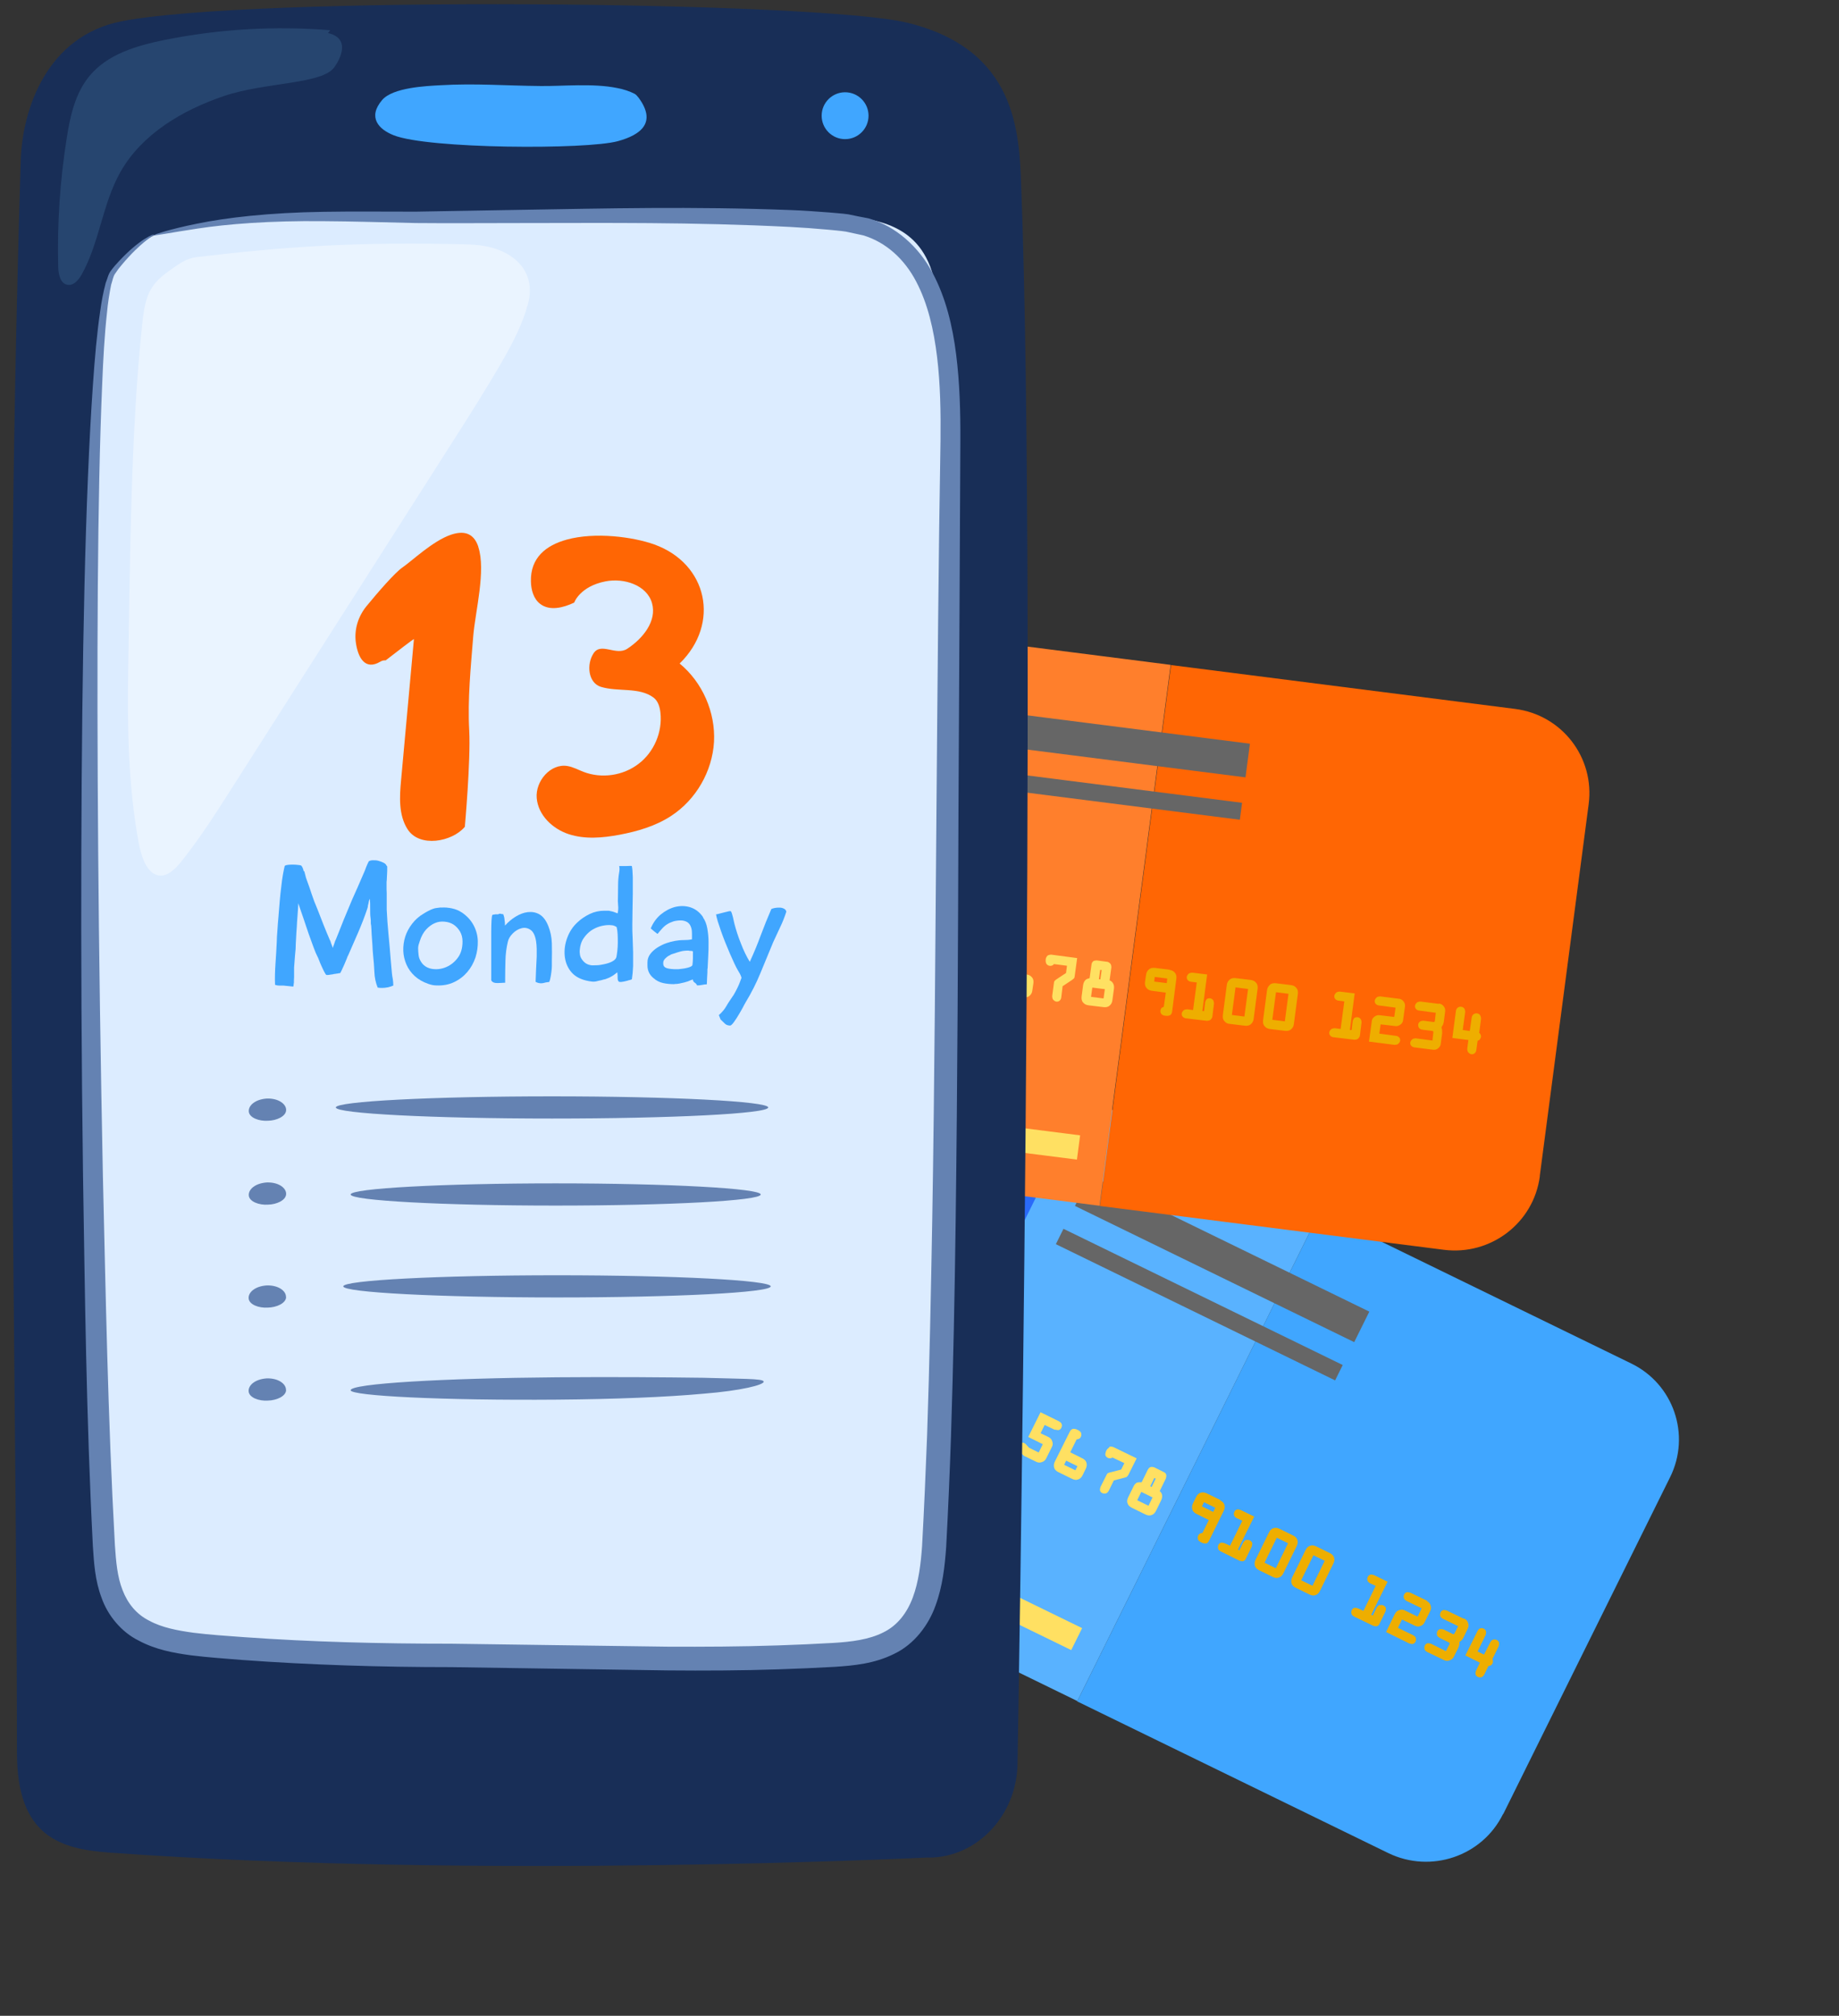 <svg width="73" height="80" viewBox="0 0 73 80" fill="none" xmlns="http://www.w3.org/2000/svg">
<rect x="0" y="0" width="73" height="80" fill="#333333" stroke="none"/>
<g clip-path="url(#clip0_213_981)">
<path d="M40.97 42.507C39.282 41.681 37.243 42.38 36.418 44.059L29.786 57.41C28.961 59.089 29.647 61.116 31.333 61.931L42.766 67.509L52.401 48.074L40.968 42.496L40.97 42.507Z" fill="#59B2FF"/>
<path d="M59.674 71.989L66.293 58.63C67.129 56.948 66.432 54.924 64.746 54.109L52.393 48.087L42.759 67.522L55.112 73.544C56.798 74.359 58.839 73.671 59.664 71.992L59.674 71.989Z" fill="#40A6FF"/>
<path d="M41.89 45.971L39.07 44.597L37.679 47.405L40.499 48.78L41.89 45.971Z" fill="#2A6AF9"/>
<path d="M43.271 46.649L42.671 47.859L53.756 53.265L54.356 52.054L43.271 46.649Z" fill="#666666"/>
<path d="M42.215 48.767L41.913 49.377L52.998 54.783L53.3 54.173L42.215 48.767Z" fill="#666666"/>
<path d="M32.013 57.762L31.581 58.633L38.824 62.166L39.256 61.294L32.013 57.762Z" fill="#FFE062"/>
<path d="M31.413 58.986L30.981 59.858L42.523 65.486L42.955 64.615L31.413 58.986Z" fill="#FFE062"/>
<path d="M34.997 54.055C34.997 54.055 34.921 54.107 34.889 54.16L34.736 54.477L34.672 54.449L35.322 53.137L34.785 52.874C34.785 52.874 34.688 52.843 34.645 52.854C34.593 52.867 34.556 52.899 34.535 52.949C34.514 52.999 34.504 53.046 34.528 53.095C34.539 53.137 34.581 53.171 34.634 53.202L34.85 53.303L34.364 54.294L34.148 54.194C34.148 54.194 34.051 54.163 34.008 54.174C33.956 54.187 33.919 54.219 33.898 54.268C33.878 54.318 33.878 54.363 33.891 54.415C33.902 54.457 33.944 54.49 33.997 54.521L34.75 54.885C34.75 54.885 34.847 54.916 34.889 54.905C34.942 54.892 34.979 54.86 35 54.81L35.235 54.328C35.235 54.328 35.266 54.231 35.255 54.189C35.231 54.095 35.115 54.035 35.023 54.07L34.997 54.055Z" fill="#FFE062"/>
<path d="M36.906 53.901L36.242 53.581C36.242 53.581 36.144 53.55 36.102 53.561C36.05 53.574 36.013 53.606 35.992 53.656C35.971 53.706 35.961 53.753 35.985 53.802C35.996 53.844 36.038 53.878 36.09 53.909L36.691 54.2L36.529 54.531L36.018 54.283C35.942 54.247 35.873 54.242 35.792 54.274C35.718 54.293 35.666 54.351 35.627 54.416L35.274 55.141L36.196 55.595C36.196 55.595 36.294 55.625 36.336 55.615C36.388 55.601 36.425 55.57 36.446 55.52C36.467 55.47 36.477 55.423 36.453 55.373C36.443 55.332 36.401 55.298 36.348 55.267L35.747 54.975L35.909 54.645L36.42 54.892C36.496 54.928 36.565 54.933 36.636 54.904C36.709 54.885 36.772 54.825 36.801 54.762L37.031 54.303C37.067 54.227 37.072 54.158 37.041 54.078C37.022 54.005 36.964 53.953 36.898 53.914L36.906 53.901Z" fill="#FFE062"/>
<path d="M38.349 54.6L37.686 54.28C37.686 54.28 37.588 54.249 37.546 54.26C37.494 54.273 37.457 54.305 37.436 54.355C37.415 54.405 37.405 54.452 37.429 54.501C37.439 54.543 37.481 54.577 37.534 54.608L38.135 54.899L37.986 55.193C37.986 55.193 37.978 55.206 37.968 55.209C37.957 55.212 37.947 55.214 37.936 55.217L37.565 55.034C37.565 55.034 37.467 55.003 37.415 55.017C37.362 55.03 37.325 55.062 37.305 55.111C37.276 55.174 37.279 55.229 37.297 55.258C37.308 55.3 37.35 55.333 37.403 55.364L37.774 55.548C37.774 55.548 37.777 55.558 37.79 55.566C37.793 55.576 37.795 55.587 37.798 55.597L37.649 55.891L37.059 55.597C37.059 55.597 36.962 55.566 36.92 55.577C36.867 55.59 36.83 55.622 36.81 55.672C36.789 55.721 36.789 55.766 36.802 55.818C36.813 55.86 36.855 55.894 36.908 55.925L37.572 56.245C37.648 56.281 37.716 56.285 37.798 56.254C37.871 56.235 37.934 56.174 37.963 56.111L38.141 55.754C38.141 55.754 38.174 55.668 38.174 55.623C38.166 55.592 38.179 55.555 38.171 55.524C38.203 55.516 38.218 55.49 38.247 55.471C38.284 55.44 38.308 55.4 38.331 55.361L38.509 55.004C38.545 54.928 38.55 54.86 38.518 54.779C38.5 54.706 38.439 54.644 38.376 54.615L38.349 54.6Z" fill="#FFE062"/>
<path d="M39.496 56.198L39.739 55.702C39.739 55.702 39.77 55.605 39.757 55.553C39.73 55.448 39.607 55.402 39.515 55.437C39.473 55.447 39.439 55.489 39.407 55.542L39.162 56.027L38.906 55.904L39.222 55.256C39.222 55.256 39.253 55.159 39.24 55.106C39.213 55.002 39.09 54.956 39.008 54.988C38.966 54.998 38.932 55.041 38.901 55.093L38.42 56.061L38.997 56.347L38.843 56.665C38.843 56.665 38.812 56.762 38.823 56.804C38.836 56.856 38.868 56.892 38.918 56.913C38.968 56.934 39.015 56.944 39.065 56.92C39.107 56.909 39.141 56.867 39.173 56.814L39.334 56.484C39.334 56.484 39.377 56.473 39.398 56.468C39.44 56.457 39.476 56.425 39.497 56.376C39.521 56.336 39.518 56.281 39.507 56.24C39.502 56.219 39.496 56.198 39.47 56.182L39.496 56.198Z" fill="#FFE062"/>
<path d="M41.884 56.734C41.884 56.734 41.981 56.764 42.023 56.754C42.076 56.74 42.112 56.709 42.133 56.659C42.154 56.609 42.164 56.562 42.141 56.512C42.13 56.471 42.088 56.437 42.035 56.406L41.305 56.047L40.817 57.028L41.394 57.315L41.232 57.645L40.847 57.454L40.723 57.319C40.723 57.319 40.708 57.301 40.694 57.293C40.639 57.252 40.581 57.244 40.518 57.261C40.476 57.271 40.439 57.303 40.418 57.353C40.405 57.389 40.392 57.426 40.403 57.468C40.411 57.499 40.422 57.541 40.451 57.567L40.578 57.712C40.578 57.712 40.609 57.749 40.636 57.764C40.651 57.783 40.678 57.798 40.701 57.803L41.136 58.015C41.212 58.051 41.281 58.056 41.362 58.024C41.436 58.005 41.499 57.944 41.528 57.881L41.757 57.422C41.794 57.346 41.799 57.278 41.767 57.197C41.748 57.124 41.688 57.062 41.624 57.033L41.306 56.881L41.468 56.551L41.876 56.747L41.884 56.734Z" fill="#FFE062"/>
<path d="M42.971 57.88L42.484 57.637L42.735 57.128C42.735 57.128 42.777 57.117 42.808 57.109C42.85 57.099 42.887 57.067 42.908 57.017C42.929 56.967 42.929 56.923 42.915 56.871C42.905 56.829 42.862 56.795 42.81 56.764L42.72 56.72C42.72 56.72 42.623 56.69 42.573 56.714C42.531 56.724 42.497 56.766 42.465 56.819L41.873 58.005C41.828 58.094 41.826 58.172 41.845 58.245C41.863 58.319 41.924 58.381 42.014 58.425L42.551 58.688C42.641 58.732 42.722 58.744 42.793 58.715C42.867 58.696 42.929 58.636 42.974 58.547L43.099 58.292C43.144 58.203 43.146 58.124 43.127 58.051C43.109 57.978 43.048 57.916 42.958 57.872L42.971 57.88ZM42.77 58.187L42.689 58.352L42.241 58.133L42.322 57.968L42.77 58.187Z" fill="#FFE062"/>
<path d="M44.035 57.441C44.035 57.441 43.959 57.494 43.927 57.547L43.899 57.609C43.899 57.609 43.867 57.706 43.878 57.748C43.9 57.832 44.005 57.894 44.099 57.87C44.12 57.864 44.142 57.859 44.16 57.843L44.631 58.067L44.506 58.322L44.065 58.435C44.065 58.435 43.991 58.453 43.973 58.469C43.952 58.475 43.939 58.511 43.923 58.538L43.685 59.01C43.685 59.01 43.654 59.107 43.665 59.149C43.678 59.201 43.71 59.237 43.76 59.258C43.81 59.278 43.855 59.278 43.907 59.265C43.949 59.254 43.983 59.212 44.015 59.159L44.213 58.753L44.654 58.64C44.654 58.64 44.728 58.621 44.744 58.595C44.762 58.579 44.778 58.553 44.794 58.527L45.12 57.876L44.187 57.425C44.187 57.425 44.09 57.394 44.04 57.418L44.035 57.441Z" fill="#FFE062"/>
<path d="M46.035 59.177L46.277 58.681C46.277 58.681 46.309 58.584 46.295 58.532C46.282 58.48 46.25 58.444 46.2 58.423L45.816 58.232C45.816 58.232 45.718 58.201 45.668 58.225C45.626 58.236 45.592 58.278 45.561 58.331L45.318 58.826C45.318 58.826 45.205 58.822 45.152 58.835C45.079 58.854 45.029 58.922 44.992 58.999L44.786 59.418C44.742 59.508 44.729 59.589 44.758 59.659C44.777 59.732 44.838 59.794 44.927 59.838L45.465 60.102C45.554 60.145 45.636 60.158 45.707 60.129C45.78 60.11 45.843 60.049 45.888 59.96L46.094 59.54C46.13 59.464 46.143 59.383 46.124 59.31C46.111 59.258 46.077 59.211 46.035 59.177ZM45.66 58.984L45.822 58.653L45.875 58.684L45.713 59.015L45.66 58.984ZM45.751 59.428L45.59 59.758L45.142 59.539L45.304 59.208L45.751 59.428Z" fill="#FFE062"/>
<path d="M48.442 59.53L47.905 59.267C47.815 59.223 47.736 59.221 47.663 59.24C47.589 59.259 47.526 59.319 47.482 59.408L47.356 59.663C47.312 59.752 47.31 59.831 47.328 59.904C47.347 59.977 47.408 60.039 47.497 60.083L47.985 60.325L47.734 60.834C47.734 60.834 47.692 60.845 47.661 60.853C47.619 60.864 47.582 60.895 47.561 60.945C47.54 60.995 47.54 61.04 47.554 61.092C47.564 61.134 47.606 61.167 47.659 61.198L47.749 61.242C47.749 61.242 47.843 61.263 47.886 61.252C47.938 61.238 47.962 61.199 47.993 61.147L48.575 59.963C48.62 59.874 48.622 59.796 48.603 59.722C48.585 59.649 48.524 59.587 48.434 59.543L48.442 59.53ZM48.241 59.837L48.16 60.003L47.712 59.783L47.793 59.618L48.241 59.837Z" fill="#EEAE00"/>
<path d="M49.46 61.105C49.46 61.105 49.384 61.158 49.353 61.211L49.199 61.528L49.136 61.5L49.786 60.188L49.248 59.925C49.248 59.925 49.151 59.894 49.109 59.905C49.056 59.918 49.02 59.95 48.999 60C48.978 60.05 48.968 60.097 48.991 60.146C49.002 60.188 49.044 60.222 49.097 60.253L49.313 60.353L48.827 61.345L48.611 61.244C48.611 61.244 48.514 61.214 48.472 61.224C48.419 61.238 48.383 61.269 48.362 61.319C48.341 61.369 48.341 61.413 48.354 61.466C48.365 61.508 48.407 61.541 48.46 61.572L49.203 61.939C49.203 61.939 49.3 61.969 49.342 61.959C49.395 61.945 49.432 61.914 49.453 61.864L49.688 61.381C49.688 61.381 49.719 61.284 49.708 61.242C49.684 61.148 49.568 61.089 49.476 61.124L49.46 61.105Z" fill="#EEAE00"/>
<path d="M51.332 60.939L50.794 60.675C50.705 60.632 50.623 60.619 50.553 60.648C50.479 60.667 50.416 60.728 50.372 60.817L49.842 61.898C49.797 61.987 49.795 62.066 49.813 62.139C49.832 62.212 49.893 62.274 49.983 62.318L50.52 62.581C50.609 62.625 50.691 62.637 50.762 62.608C50.836 62.589 50.898 62.529 50.943 62.44L51.473 61.359C51.517 61.27 51.52 61.191 51.501 61.118C51.482 61.045 51.422 60.983 51.332 60.939ZM51.13 61.246L50.645 62.238L50.197 62.018L50.683 61.027L51.13 61.246Z" fill="#EEAE00"/>
<path d="M52.955 61.814C52.936 61.741 52.876 61.679 52.786 61.635L52.249 61.372C52.159 61.328 52.078 61.316 52.007 61.345C51.933 61.364 51.87 61.424 51.826 61.513L51.296 62.594C51.251 62.683 51.249 62.762 51.268 62.835C51.286 62.908 51.347 62.97 51.437 63.014L51.974 63.277C52.064 63.321 52.145 63.334 52.216 63.305C52.29 63.286 52.352 63.225 52.397 63.136L52.927 62.055C52.971 61.966 52.984 61.885 52.955 61.814ZM52.585 61.942L52.099 62.934L51.651 62.715L52.137 61.723L52.585 61.942Z" fill="#EEAE00"/>
<path d="M54.755 63.69C54.755 63.69 54.679 63.743 54.648 63.796L54.494 64.113L54.431 64.085L55.081 62.773L54.543 62.51C54.543 62.51 54.446 62.479 54.404 62.49C54.351 62.503 54.315 62.535 54.294 62.585C54.273 62.635 54.263 62.682 54.286 62.731C54.297 62.773 54.339 62.807 54.392 62.838L54.608 62.938L54.122 63.93L53.906 63.829C53.906 63.829 53.809 63.799 53.767 63.809C53.714 63.823 53.678 63.855 53.657 63.904C53.636 63.954 53.636 63.999 53.649 64.051C53.66 64.093 53.702 64.126 53.755 64.157L54.508 64.521C54.508 64.521 54.606 64.552 54.648 64.541C54.7 64.528 54.737 64.496 54.758 64.446L54.993 63.963C54.993 63.963 55.024 63.867 55.013 63.825C54.989 63.731 54.873 63.671 54.782 63.706L54.755 63.69Z" fill="#EEAE00"/>
<path d="M56.651 63.529L55.987 63.209C55.987 63.209 55.889 63.178 55.847 63.189C55.795 63.202 55.758 63.234 55.737 63.284C55.717 63.334 55.706 63.381 55.73 63.43C55.741 63.472 55.783 63.506 55.836 63.537L56.436 63.828L56.274 64.159L55.763 63.911C55.687 63.875 55.618 63.87 55.537 63.902C55.464 63.921 55.411 63.979 55.372 64.045L55.02 64.769L55.941 65.223C55.941 65.223 56.039 65.254 56.081 65.243C56.134 65.229 56.17 65.198 56.191 65.148C56.212 65.098 56.212 65.054 56.199 65.001C56.188 64.96 56.146 64.926 56.093 64.895L55.492 64.603L55.654 64.273L56.165 64.52C56.242 64.557 56.31 64.561 56.381 64.532C56.455 64.513 56.517 64.453 56.546 64.39L56.776 63.931C56.812 63.855 56.817 63.787 56.786 63.706C56.767 63.633 56.709 63.581 56.643 63.542L56.651 63.529Z" fill="#EEAE00"/>
<path d="M58.097 64.238L57.434 63.919C57.434 63.919 57.336 63.888 57.294 63.898C57.242 63.912 57.205 63.944 57.184 63.993C57.163 64.043 57.153 64.09 57.177 64.14C57.187 64.182 57.23 64.215 57.282 64.246L57.883 64.538L57.734 64.832C57.734 64.832 57.726 64.845 57.716 64.848C57.705 64.85 57.695 64.853 57.684 64.856L57.313 64.672C57.313 64.672 57.215 64.642 57.163 64.655C57.11 64.668 57.074 64.7 57.053 64.75C57.024 64.813 57.037 64.865 57.045 64.896C57.056 64.938 57.098 64.972 57.151 65.003L57.522 65.186C57.522 65.186 57.525 65.197 57.538 65.204C57.541 65.215 57.544 65.225 57.546 65.236L57.397 65.529L56.807 65.235C56.807 65.235 56.71 65.205 56.668 65.215C56.615 65.229 56.578 65.26 56.558 65.31C56.537 65.36 56.537 65.404 56.55 65.457C56.561 65.499 56.603 65.532 56.656 65.563L57.32 65.883C57.396 65.919 57.465 65.924 57.546 65.892C57.62 65.873 57.682 65.813 57.711 65.75L57.889 65.393C57.889 65.393 57.922 65.306 57.933 65.259C57.925 65.228 57.938 65.191 57.93 65.16C57.961 65.152 57.977 65.126 58.006 65.107C58.043 65.076 58.066 65.036 58.09 64.997L58.265 64.629C58.301 64.553 58.306 64.485 58.274 64.404C58.256 64.331 58.195 64.269 58.132 64.241L58.097 64.238Z" fill="#EEAE00"/>
<path d="M59.245 65.836L59.487 65.341C59.487 65.341 59.519 65.244 59.505 65.191C59.478 65.087 59.355 65.041 59.263 65.075C59.221 65.086 59.187 65.128 59.155 65.181L58.91 65.666L58.654 65.542L58.97 64.894C58.97 64.894 59.002 64.797 58.988 64.745C58.962 64.641 58.838 64.594 58.756 64.626C58.714 64.637 58.68 64.679 58.649 64.732L58.168 65.7L58.745 65.986L58.591 66.303C58.591 66.303 58.56 66.4 58.571 66.442C58.584 66.494 58.616 66.531 58.666 66.551C58.716 66.572 58.763 66.582 58.813 66.558C58.855 66.548 58.889 66.505 58.921 66.453L59.083 66.122C59.083 66.122 59.124 66.112 59.145 66.106C59.188 66.096 59.224 66.064 59.245 66.014C59.269 65.975 59.266 65.92 59.255 65.878C59.25 65.857 59.245 65.836 59.218 65.821L59.245 65.836Z" fill="#EEAE00"/>
<path d="M37.409 49.69C36.845 49.411 36.167 49.651 35.896 50.21L35.52 50.973C35.248 51.532 35.477 52.208 36.038 52.476L37.1 52.995L38.481 50.206L37.419 49.687L37.409 49.69Z" fill="#FFE062"/>
<path d="M39.727 53.024L40.103 52.261C40.385 51.7 40.146 51.026 39.585 50.758L38.471 50.209L37.09 52.997L38.204 53.547C38.768 53.826 39.445 53.586 39.717 53.027L39.727 53.024Z" fill="#EEAE00"/>
<path d="M33.833 24.775C31.97 24.539 30.265 25.842 30.022 27.695L28.074 42.464C27.83 44.317 29.136 46.008 30.998 46.244L43.646 47.852L46.47 26.386L33.833 24.775Z" fill="#FF7F2C"/>
<path d="M61.122 46.67L63.063 31.914C63.306 30.061 62.001 28.37 60.138 28.134L46.483 26.394L43.659 47.86L57.314 49.6C59.177 49.836 60.882 48.533 61.125 46.68L61.122 46.67Z" fill="#FF6604"/>
<path d="M35.844 27.759L32.726 27.363L32.318 30.465L35.436 30.861L35.844 27.759Z" fill="#F2F2F2"/>
<path d="M37.361 27.954L37.185 29.291L49.441 30.851L49.617 29.515L37.361 27.954Z" fill="#666666"/>
<path d="M37.049 30.299L36.96 30.973L49.216 32.533L49.305 31.86L37.049 30.299Z" fill="#666666"/>
<path d="M30.293 42.078L30.166 43.041L38.176 44.06L38.303 43.098L30.293 42.078Z" fill="#FFE062"/>
<path d="M30.114 43.433L29.987 44.396L42.749 46.02L42.876 45.058L30.114 43.433Z" fill="#FFE062"/>
<path d="M31.927 37.609C31.927 37.609 31.867 37.68 31.859 37.737L31.816 38.093L31.747 38.089L31.937 36.639L31.348 36.567C31.348 36.567 31.248 36.57 31.211 36.602C31.164 36.636 31.14 36.675 31.13 36.722C31.122 36.78 31.133 36.822 31.165 36.858C31.196 36.895 31.236 36.918 31.294 36.925L31.525 36.955L31.379 38.049L31.148 38.019C31.148 38.019 31.048 38.023 31.011 38.054C30.974 38.086 30.94 38.128 30.93 38.175C30.922 38.233 30.933 38.274 30.965 38.311C30.996 38.347 31.036 38.37 31.094 38.378L31.925 38.477C31.925 38.477 32.025 38.474 32.062 38.442C32.099 38.41 32.133 38.368 32.143 38.321L32.209 37.792C32.209 37.792 32.206 37.693 32.175 37.657C32.119 37.571 31.993 37.559 31.909 37.624L31.927 37.609Z" fill="#FFE062"/>
<path d="M33.673 36.862L32.944 36.77C32.944 36.77 32.845 36.774 32.808 36.805C32.771 36.837 32.737 36.879 32.727 36.926C32.719 36.984 32.73 37.026 32.761 37.062C32.793 37.098 32.833 37.122 32.891 37.129L33.551 37.216L33.5 37.585L32.934 37.518C32.852 37.506 32.779 37.525 32.713 37.575C32.648 37.625 32.608 37.691 32.606 37.769L32.496 38.565L33.514 38.694C33.514 38.694 33.614 38.691 33.651 38.659C33.688 38.627 33.721 38.585 33.732 38.538C33.742 38.491 33.729 38.439 33.697 38.402C33.666 38.366 33.626 38.343 33.568 38.335L32.908 38.248L32.959 37.879L33.525 37.946C33.606 37.959 33.68 37.94 33.745 37.89C33.811 37.839 33.85 37.774 33.852 37.695L33.924 37.188C33.937 37.106 33.919 37.033 33.868 36.968C33.818 36.903 33.752 36.864 33.673 36.862Z" fill="#FFE062"/>
<path d="M35.27 37.066L34.542 36.974C34.542 36.974 34.442 36.978 34.405 37.009C34.368 37.041 34.334 37.083 34.324 37.13C34.316 37.188 34.327 37.229 34.359 37.266C34.39 37.302 34.43 37.325 34.488 37.333L35.148 37.42L35.11 37.752C35.11 37.752 35.113 37.763 35.094 37.779C35.084 37.781 35.073 37.784 35.063 37.787L34.657 37.734C34.657 37.734 34.558 37.738 34.521 37.769C34.484 37.801 34.461 37.84 34.45 37.888C34.445 37.956 34.467 37.995 34.485 38.023C34.517 38.06 34.556 38.083 34.614 38.09L35.019 38.143C35.019 38.143 35.03 38.14 35.046 38.158C35.048 38.169 35.051 38.179 35.054 38.19L35.015 38.522L34.355 38.435C34.355 38.435 34.255 38.438 34.218 38.47C34.182 38.501 34.148 38.543 34.137 38.59C34.13 38.648 34.14 38.69 34.172 38.726C34.204 38.763 34.243 38.786 34.301 38.793L35.03 38.885C35.111 38.898 35.185 38.879 35.251 38.829C35.316 38.779 35.355 38.713 35.358 38.635L35.411 38.231C35.411 38.231 35.411 38.143 35.408 38.088C35.4 38.056 35.392 38.025 35.384 37.994C35.4 37.968 35.416 37.941 35.431 37.915C35.455 37.876 35.465 37.828 35.476 37.781L35.529 37.378C35.542 37.297 35.523 37.224 35.473 37.159C35.423 37.094 35.357 37.055 35.278 37.053L35.27 37.066Z" fill="#FFE062"/>
<path d="M36.881 38.201L36.953 37.649C36.953 37.649 36.95 37.549 36.916 37.502C36.86 37.417 36.723 37.407 36.65 37.47C36.613 37.502 36.59 37.541 36.582 37.599L36.515 38.127L36.236 38.087L36.334 37.373C36.334 37.373 36.331 37.274 36.299 37.237C36.244 37.151 36.107 37.142 36.033 37.205C35.997 37.237 35.973 37.276 35.966 37.334L35.825 38.404L36.462 38.486L36.415 38.832C36.415 38.832 36.418 38.931 36.45 38.967C36.482 39.004 36.524 39.037 36.571 39.048C36.619 39.058 36.671 39.044 36.708 39.013C36.745 38.981 36.768 38.942 36.776 38.884L36.827 38.515C36.827 38.515 36.869 38.504 36.888 38.489C36.924 38.457 36.948 38.417 36.958 38.37C36.968 38.323 36.955 38.271 36.923 38.235C36.918 38.214 36.892 38.198 36.868 38.193L36.881 38.201Z" fill="#FFE062"/>
<path d="M39.313 37.947C39.313 37.947 39.413 37.944 39.45 37.912C39.486 37.88 39.52 37.838 39.531 37.791C39.538 37.733 39.528 37.692 39.496 37.655C39.465 37.619 39.425 37.596 39.367 37.588L38.557 37.484L38.419 38.565L39.055 38.647L39.004 39.016L38.586 38.956L38.428 38.863C38.428 38.863 38.401 38.847 38.388 38.839C38.314 38.814 38.262 38.827 38.215 38.861C38.178 38.893 38.154 38.932 38.144 38.98C38.141 39.014 38.142 39.058 38.17 39.084C38.179 39.115 38.218 39.139 38.247 39.165L38.416 39.255C38.416 39.255 38.466 39.276 38.479 39.283C38.503 39.288 38.529 39.304 38.55 39.299L39.037 39.363C39.118 39.376 39.192 39.357 39.258 39.307C39.323 39.257 39.362 39.191 39.365 39.113L39.436 38.605C39.449 38.524 39.431 38.451 39.38 38.386C39.33 38.321 39.264 38.282 39.185 38.28L38.838 38.235L38.889 37.866L39.329 37.921L39.313 37.947Z" fill="#FFE062"/>
<path d="M40.72 38.678L40.176 38.605L40.255 38.04C40.255 38.04 40.297 38.029 40.316 38.013C40.352 37.982 40.376 37.942 40.386 37.895C40.397 37.848 40.383 37.796 40.351 37.76C40.32 37.723 40.28 37.7 40.222 37.692L40.13 37.682C40.13 37.682 40.03 37.686 39.994 37.717C39.957 37.749 39.933 37.788 39.926 37.846L39.757 39.157C39.747 39.249 39.758 39.335 39.818 39.397C39.868 39.462 39.945 39.498 40.037 39.508L40.626 39.58C40.718 39.59 40.805 39.579 40.868 39.519C40.934 39.468 40.97 39.392 40.98 39.301L41.021 39.023C41.032 38.932 41.021 38.846 40.96 38.783C40.91 38.718 40.833 38.682 40.741 38.672L40.72 38.678ZM40.622 39.036L40.601 39.22L40.104 39.157L40.124 38.974L40.622 39.036Z" fill="#FFE062"/>
<path d="M41.58 37.924C41.58 37.924 41.52 37.995 41.512 38.053L41.507 38.121C41.507 38.121 41.51 38.22 41.542 38.256C41.594 38.332 41.713 38.357 41.789 38.304C41.81 38.299 41.826 38.273 41.834 38.26L42.354 38.327L42.316 38.615L41.933 38.868C41.933 38.868 41.867 38.918 41.86 38.931C41.844 38.958 41.839 38.981 41.836 39.015L41.767 39.533C41.767 39.533 41.77 39.633 41.802 39.669C41.833 39.706 41.876 39.739 41.923 39.749C41.97 39.76 42.023 39.746 42.06 39.715C42.096 39.683 42.12 39.644 42.127 39.586L42.181 39.139L42.564 38.885C42.564 38.885 42.619 38.837 42.638 38.822C42.653 38.795 42.658 38.772 42.661 38.738L42.758 38.023L41.727 37.886C41.727 37.886 41.627 37.89 41.59 37.921L41.58 37.924Z" fill="#FFE062"/>
<path d="M44.043 38.93L44.117 38.388C44.117 38.388 44.114 38.289 44.082 38.252C44.05 38.216 44.008 38.182 43.961 38.172L43.532 38.115C43.532 38.115 43.432 38.118 43.395 38.15C43.359 38.181 43.335 38.221 43.328 38.279L43.253 38.82C43.201 38.834 43.138 38.85 43.101 38.881C43.046 38.929 43.009 39.005 42.996 39.086L42.935 39.547C42.925 39.638 42.936 39.724 42.996 39.787C43.047 39.852 43.123 39.888 43.215 39.898L43.804 39.97C43.896 39.98 43.983 39.969 44.046 39.908C44.112 39.858 44.148 39.782 44.158 39.69L44.22 39.23C44.23 39.138 44.211 39.065 44.174 39.008C44.14 38.961 44.098 38.927 44.048 38.907L44.043 38.93ZM43.621 38.86L43.673 38.491L43.731 38.498L43.679 38.867L43.621 38.86ZM43.857 39.256L43.806 39.625L43.309 39.562L43.36 39.194L43.857 39.256Z" fill="#FFE062"/>
<path d="M46.437 38.485L45.847 38.413C45.755 38.404 45.669 38.415 45.606 38.475C45.54 38.525 45.504 38.601 45.493 38.693L45.452 38.97C45.442 39.062 45.453 39.148 45.514 39.211C45.564 39.276 45.64 39.312 45.732 39.322L46.277 39.394L46.197 39.959C46.197 39.959 46.155 39.97 46.127 39.988C46.09 40.02 46.066 40.059 46.066 40.104C46.059 40.161 46.069 40.203 46.101 40.24C46.133 40.276 46.172 40.299 46.23 40.307L46.322 40.317C46.322 40.317 46.422 40.313 46.459 40.282C46.496 40.25 46.519 40.211 46.527 40.153L46.696 38.842C46.706 38.75 46.695 38.664 46.634 38.602C46.584 38.537 46.508 38.501 46.416 38.491L46.437 38.485ZM46.335 38.834L46.315 39.017L45.818 38.955L45.838 38.772L46.335 38.834Z" fill="#EEAE00"/>
<path d="M47.908 39.645C47.908 39.645 47.848 39.715 47.84 39.773L47.797 40.129L47.728 40.124L47.918 38.674L47.329 38.602C47.329 38.602 47.229 38.606 47.192 38.637C47.155 38.669 47.121 38.711 47.111 38.758C47.103 38.816 47.114 38.857 47.145 38.894C47.177 38.93 47.217 38.953 47.275 38.961L47.506 38.991L47.36 40.085L47.129 40.055C47.129 40.055 47.029 40.058 46.992 40.09C46.955 40.121 46.921 40.164 46.911 40.211C46.903 40.268 46.914 40.31 46.946 40.346C46.977 40.383 47.017 40.406 47.075 40.414L47.906 40.513C47.906 40.513 48.006 40.509 48.043 40.478C48.079 40.446 48.114 40.404 48.124 40.357L48.19 39.828C48.19 39.828 48.187 39.729 48.156 39.693C48.1 39.607 47.974 39.594 47.89 39.66L47.908 39.645Z" fill="#EEAE00"/>
<path d="M49.641 38.89L49.052 38.819C48.96 38.809 48.873 38.82 48.81 38.88C48.745 38.93 48.708 39.006 48.698 39.098L48.542 40.284C48.532 40.375 48.542 40.461 48.603 40.524C48.653 40.589 48.719 40.628 48.822 40.635L49.411 40.707C49.503 40.717 49.59 40.706 49.653 40.645C49.718 40.595 49.755 40.519 49.765 40.427L49.921 39.242C49.932 39.15 49.921 39.064 49.86 39.001C49.81 38.936 49.733 38.9 49.641 38.89ZM49.543 39.249L49.397 40.343L48.9 40.281L49.045 39.187L49.543 39.249Z" fill="#EEAE00"/>
<path d="M51.457 39.205C51.407 39.14 51.331 39.104 51.239 39.094L50.649 39.022C50.557 39.013 50.47 39.023 50.407 39.084C50.345 39.145 50.305 39.21 50.295 39.302L50.139 40.487C50.129 40.579 50.14 40.665 50.2 40.728C50.251 40.793 50.327 40.829 50.419 40.839L51.008 40.91C51.1 40.92 51.187 40.909 51.25 40.849C51.316 40.799 51.352 40.723 51.362 40.631L51.519 39.445C51.529 39.354 51.518 39.268 51.457 39.205ZM51.148 39.44L51.002 40.534L50.505 40.472L50.651 39.378L51.148 39.44Z" fill="#EEAE00"/>
<path d="M53.765 40.395C53.765 40.395 53.705 40.466 53.697 40.524L53.654 40.88L53.585 40.875L53.775 39.425L53.185 39.353C53.185 39.353 53.086 39.357 53.049 39.388C53.012 39.42 52.978 39.462 52.968 39.509C52.96 39.567 52.971 39.608 53.002 39.645C53.034 39.681 53.074 39.704 53.132 39.712L53.363 39.742L53.217 40.836L52.986 40.806C52.986 40.806 52.886 40.809 52.849 40.841C52.812 40.872 52.778 40.914 52.768 40.962C52.76 41.019 52.771 41.061 52.803 41.097C52.834 41.134 52.874 41.157 52.932 41.164L53.763 41.264C53.763 41.264 53.863 41.26 53.9 41.229C53.936 41.197 53.97 41.155 53.981 41.108L54.047 40.579C54.047 40.579 54.044 40.48 54.013 40.444C53.957 40.358 53.831 40.345 53.747 40.411L53.765 40.395Z" fill="#EEAE00"/>
<path d="M55.519 39.636L54.79 39.544C54.79 39.544 54.69 39.547 54.654 39.579C54.617 39.611 54.583 39.653 54.572 39.7C54.565 39.757 54.575 39.799 54.607 39.836C54.639 39.872 54.678 39.895 54.736 39.903L55.397 39.99L55.345 40.359L54.78 40.292C54.698 40.279 54.625 40.298 54.559 40.348C54.493 40.398 54.454 40.464 54.452 40.542L54.342 41.338L55.36 41.467C55.36 41.467 55.46 41.464 55.496 41.432C55.533 41.401 55.567 41.359 55.578 41.312C55.585 41.254 55.575 41.212 55.543 41.176C55.511 41.14 55.472 41.116 55.414 41.109L54.753 41.022L54.805 40.653L55.37 40.719C55.452 40.732 55.526 40.713 55.591 40.663C55.657 40.613 55.696 40.547 55.698 40.469L55.77 39.961C55.783 39.88 55.764 39.807 55.714 39.742C55.664 39.677 55.598 39.638 55.519 39.636Z" fill="#EEAE00"/>
<path d="M57.116 39.84L56.387 39.748C56.387 39.748 56.288 39.751 56.251 39.783C56.214 39.814 56.18 39.856 56.17 39.904C56.162 39.961 56.173 40.003 56.204 40.039C56.236 40.076 56.276 40.099 56.334 40.106L56.994 40.194L56.956 40.526C56.956 40.526 56.958 40.536 56.94 40.552C56.929 40.555 56.919 40.558 56.908 40.56L56.503 40.508C56.503 40.508 56.403 40.511 56.367 40.543C56.33 40.575 56.296 40.617 56.296 40.661C56.291 40.729 56.315 40.779 56.331 40.797C56.362 40.833 56.402 40.856 56.46 40.864L56.865 40.916C56.865 40.916 56.876 40.913 56.891 40.932C56.894 40.942 56.897 40.953 56.899 40.963L56.861 41.295L56.201 41.208C56.201 41.208 56.101 41.212 56.064 41.243C56.027 41.275 55.993 41.317 55.983 41.364C55.975 41.422 55.986 41.463 56.018 41.5C56.049 41.536 56.089 41.559 56.147 41.567L56.876 41.659C56.957 41.671 57.031 41.653 57.086 41.605C57.151 41.555 57.191 41.489 57.193 41.411L57.247 41.008C57.247 41.008 57.246 40.919 57.243 40.864C57.236 40.833 57.227 40.801 57.219 40.77C57.235 40.744 57.251 40.718 57.267 40.691C57.29 40.652 57.3 40.605 57.311 40.558L57.364 40.154C57.377 40.073 57.359 40 57.309 39.935C57.258 39.87 57.192 39.831 57.114 39.829L57.116 39.84Z" fill="#EEAE00"/>
<path d="M58.719 40.988L58.791 40.435C58.791 40.435 58.788 40.336 58.754 40.289C58.698 40.203 58.561 40.194 58.488 40.257C58.451 40.288 58.428 40.328 58.42 40.386L58.343 40.917L58.064 40.877L58.161 40.162C58.161 40.162 58.158 40.063 58.127 40.027C58.071 39.941 57.934 39.931 57.861 39.994C57.824 40.026 57.801 40.065 57.793 40.123L57.652 41.193L58.289 41.275L58.243 41.621C58.243 41.621 58.246 41.72 58.278 41.757C58.309 41.793 58.352 41.827 58.399 41.837C58.446 41.847 58.499 41.834 58.536 41.802C58.572 41.77 58.596 41.731 58.603 41.673L58.655 41.304C58.655 41.304 58.697 41.294 58.715 41.278C58.752 41.246 58.775 41.207 58.786 41.16C58.796 41.113 58.783 41.06 58.751 41.024C58.746 41.003 58.719 40.988 58.696 40.983L58.719 40.988Z" fill="#EEAE00"/>
<path d="M32.783 32.718C32.16 32.644 31.598 33.077 31.511 33.7L31.401 34.54C31.324 35.16 31.758 35.717 32.373 35.804L33.555 35.958L33.957 32.886L32.775 32.731L32.783 32.718Z" fill="#FFE062"/>
<path d="M36.074 35.126L36.184 34.286C36.261 33.666 35.827 33.109 35.212 33.021L33.972 32.859L33.571 35.932L34.81 36.094C35.433 36.168 35.995 35.736 36.084 35.123L36.074 35.126Z" fill="#EEAE00"/>
</g>
<path d="M36.87 73.716C36.87 73.716 19.159 74.591 4.357 73.524C2.422 73.381 0.674 72.91 0.674 69.574C0.655 52.074 0.072 30.854 0.823 6.378C0.885 4.295 1.883 1.43 4.816 0.847C9.963 -0.176 32.529 0.047 36.02 0.903C40.355 1.963 40.454 5.25 40.535 7.333C41.192 24.299 40.392 69.933 40.392 69.933C40.392 72.017 38.804 73.722 36.863 73.722L36.87 73.716Z" fill="#182E57"/>
<path d="M6.175 9.324C9.877 8.412 12.909 8.586 16.685 8.623C20.822 8.623 29.609 8.114 33.714 8.586C35.382 8.778 37.069 9.231 37.23 12.164C37.658 12.803 37.701 15.475 37.757 19.022C38.005 35.381 36.982 45.799 37.248 61.053C37.273 62.461 37 64.042 35.89 64.917C35.084 65.555 33.98 65.642 32.951 65.698C27.68 65.99 22.688 65.71 17.405 65.698C14.726 65.692 12.053 65.605 9.381 65.4C6.677 65.196 4.562 65.084 4.234 62.139C3.75 57.754 3 13.782 4.475 10.911C4.668 10.539 5.753 9.429 6.168 9.324H6.175Z" fill="#DCECFF"/>
<path d="M18.986 21.695C18.793 21.118 18.372 21.062 17.894 21.224C17.175 21.472 16.356 22.259 15.984 22.514C15.674 22.724 14.986 23.524 14.558 24.045C14.223 24.448 14.056 24.969 14.124 25.49C14.204 26.085 14.484 26.625 15.098 26.259C15.172 26.215 15.24 26.203 15.308 26.209C15.767 25.856 16.437 25.335 16.431 25.366C16.263 27.226 16.09 29.087 15.922 30.953C15.86 31.617 15.817 32.342 16.177 32.907C16.648 33.651 17.944 33.415 18.452 32.813C18.452 32.813 18.688 30.184 18.626 28.987C18.558 27.735 18.688 26.476 18.787 25.23C18.868 24.268 19.296 22.637 18.986 21.707V21.695Z" fill="#FF6604"/>
<path d="M11.358 44.062C11.346 44.31 10.974 44.472 10.639 44.478C10.286 44.503 9.895 44.36 9.876 44.112C9.858 43.87 10.131 43.628 10.596 43.597C11.073 43.585 11.371 43.827 11.358 44.062Z" fill="#6482B2"/>
<path d="M11.358 47.392C11.346 47.64 10.974 47.802 10.639 47.808C10.286 47.833 9.895 47.69 9.876 47.442C9.858 47.2 10.131 46.958 10.596 46.927C11.073 46.915 11.371 47.157 11.358 47.392Z" fill="#6482B2"/>
<path d="M11.358 51.479C11.345 51.727 10.973 51.888 10.632 51.894C10.279 51.919 9.888 51.776 9.87 51.528C9.851 51.287 10.124 51.045 10.589 51.014C11.066 51.001 11.364 51.243 11.352 51.479H11.358Z" fill="#6482B2"/>
<path d="M11.358 55.169C11.345 55.417 10.973 55.578 10.632 55.584C10.279 55.609 9.888 55.466 9.87 55.218C9.851 54.976 10.124 54.734 10.589 54.703C11.066 54.691 11.364 54.933 11.352 55.169H11.358Z" fill="#6482B2"/>
<path d="M30.495 43.951C30.495 44.199 26.651 44.391 21.913 44.391C17.175 44.391 13.331 44.193 13.331 43.951C13.331 43.709 17.175 43.51 21.913 43.51C26.651 43.51 30.495 43.709 30.495 43.951Z" fill="#6482B2"/>
<path d="M30.197 47.405C30.197 47.653 26.551 47.845 22.055 47.845C17.559 47.845 13.919 47.647 13.919 47.405C13.919 47.163 17.566 46.964 22.055 46.964C26.545 46.964 30.197 47.163 30.197 47.405Z" fill="#6482B2"/>
<path d="M30.594 51.051C30.594 51.299 26.792 51.491 22.111 51.491C17.429 51.491 13.627 51.293 13.627 51.051C13.627 50.809 17.429 50.611 22.111 50.611C26.792 50.611 30.594 50.809 30.594 51.051Z" fill="#6482B2"/>
<path d="M30.315 54.828C30.346 54.958 29.416 55.193 27.928 55.311C26.439 55.448 24.387 55.528 22.123 55.547C17.59 55.584 13.926 55.398 13.919 55.175C13.913 54.908 17.59 54.697 22.111 54.66C24.375 54.641 26.421 54.66 27.903 54.679C29.391 54.722 30.278 54.71 30.309 54.821L30.315 54.828Z" fill="#6482B2"/>
<path d="M22.495 21.416C21.665 21.645 21.051 22.141 21.075 23.078C21.082 23.413 21.181 23.772 21.448 23.971C21.826 24.256 22.365 24.119 22.793 23.915C22.793 23.915 23.016 23.27 24.04 23.072C24.771 22.929 25.677 23.22 25.881 23.933C26.086 24.647 25.515 25.347 24.895 25.75C24.449 26.036 23.866 25.484 23.568 25.918C23.271 26.358 23.345 27.096 23.847 27.257C24.529 27.468 25.373 27.257 25.943 27.685C26.123 27.822 26.191 28.057 26.216 28.28C26.303 29.049 25.962 29.849 25.348 30.314C24.734 30.786 23.878 30.91 23.159 30.631C22.948 30.55 22.75 30.439 22.526 30.401C21.857 30.29 21.249 30.997 21.305 31.672C21.361 32.348 21.931 32.894 22.576 33.105C23.221 33.316 23.916 33.254 24.585 33.13C25.311 32.993 26.03 32.782 26.644 32.379C27.63 31.735 28.275 30.612 28.343 29.44C28.405 28.268 27.884 27.078 26.979 26.333C28.604 24.746 28.089 22.371 25.974 21.608C25.125 21.304 23.618 21.106 22.495 21.416Z" fill="#FF6604"/>
<path d="M25.355 3.885C25.299 3.811 25.243 3.749 25.193 3.724C24.989 3.619 24.759 3.544 24.505 3.495C23.544 3.296 22.304 3.426 21.466 3.414C20.065 3.402 18.874 3.302 17.479 3.383C16.921 3.414 15.6 3.47 15.172 3.966C14.583 4.654 15.03 5.132 15.625 5.367C16.989 5.913 23.277 5.944 24.524 5.603C25.454 5.349 26.068 4.859 25.355 3.885Z" fill="#40A6FF"/>
<g opacity="0.72">
<path d="M13.113 1.2C10.918 1.02 8.692 1.151 6.534 1.585C5.43 1.808 4.264 2.149 3.551 3.017C2.981 3.705 2.782 4.617 2.646 5.497C2.379 7.184 2.267 8.889 2.311 10.595C2.317 10.88 2.391 11.246 2.671 11.302C2.919 11.351 3.123 11.11 3.247 10.886C3.954 9.615 4.066 8.083 4.785 6.818C5.641 5.311 7.247 4.369 8.89 3.811C10.534 3.253 12.797 3.352 13.274 2.664C13.274 2.664 14.105 1.566 13.02 1.312L13.113 1.194V1.2Z" fill="#2B4E78"/>
</g>
<path d="M6.112 9.324C6.112 9.324 5.578 9.621 4.841 10.502C4.748 10.607 4.654 10.731 4.574 10.855C4.487 10.967 4.468 11.141 4.413 11.296C4.344 11.637 4.282 12.015 4.245 12.431C4.152 13.261 4.096 14.235 4.053 15.326C3.867 19.692 3.836 26.029 3.898 33.855C3.929 37.768 3.991 42.053 4.084 46.654C4.196 51.249 4.276 56.179 4.561 61.32C4.605 61.965 4.654 62.573 4.865 63.106C5.07 63.639 5.417 64.067 5.926 64.321C6.428 64.594 7.048 64.712 7.687 64.799C8.326 64.879 9.001 64.923 9.671 64.972C12.363 65.165 15.11 65.233 17.919 65.233C20.734 65.27 23.599 65.314 26.501 65.351C27.952 65.357 29.409 65.351 30.873 65.301C31.605 65.276 32.343 65.245 33.074 65.202C33.794 65.159 34.494 65.072 35.059 64.787C35.623 64.514 36.007 64.011 36.237 63.391C36.466 62.771 36.553 62.064 36.603 61.351C36.683 59.894 36.745 58.43 36.801 56.979C36.9 54.077 36.956 51.218 37.006 48.409C37.099 42.785 37.13 37.359 37.173 32.187C37.217 27.015 37.254 22.098 37.334 17.497C37.347 16.356 37.328 15.24 37.198 14.167C37.068 13.094 36.832 12.052 36.367 11.172C35.908 10.291 35.176 9.615 34.271 9.342C34.042 9.293 33.812 9.243 33.583 9.193C33.347 9.156 33.093 9.138 32.845 9.113C32.349 9.069 31.865 9.032 31.375 9.007C27.487 8.809 23.946 8.852 20.839 8.852C19.283 8.852 17.838 8.865 16.505 8.852C15.172 8.821 13.956 8.784 12.865 8.778C10.682 8.753 8.995 8.896 7.86 9.069C6.726 9.237 6.13 9.367 6.124 9.33C6.124 9.311 6.267 9.262 6.546 9.181C6.831 9.1 7.259 8.989 7.823 8.877C8.958 8.642 10.663 8.437 12.859 8.406C13.956 8.387 15.178 8.4 16.505 8.4C17.832 8.375 19.277 8.35 20.833 8.325C23.94 8.276 27.481 8.183 31.412 8.338C31.902 8.356 32.404 8.394 32.907 8.431C33.161 8.456 33.409 8.468 33.669 8.505C33.936 8.561 34.203 8.617 34.476 8.666C35.561 8.97 36.485 9.814 37.012 10.818C37.551 11.823 37.812 12.945 37.955 14.068C38.097 15.196 38.128 16.343 38.122 17.503C38.097 22.104 38.078 27.015 38.047 32.187C38.029 37.359 38.01 42.791 37.936 48.422C37.899 51.237 37.843 54.102 37.75 57.01C37.7 58.468 37.638 59.925 37.558 61.413C37.502 62.163 37.421 62.945 37.136 63.72C36.863 64.489 36.293 65.258 35.493 65.636C34.711 66.027 33.893 66.101 33.142 66.151C32.392 66.194 31.654 66.225 30.91 66.25C29.428 66.3 27.958 66.306 26.501 66.293C23.593 66.25 20.734 66.207 17.919 66.163C15.103 66.163 12.319 66.076 9.609 65.878C8.933 65.822 8.257 65.779 7.569 65.692C6.887 65.599 6.174 65.469 5.504 65.109C4.822 64.774 4.276 64.111 4.034 63.416C3.768 62.721 3.731 62.015 3.687 61.37C3.42 56.173 3.371 51.268 3.296 46.661C3.234 42.059 3.216 37.768 3.228 33.849C3.253 26.017 3.383 19.673 3.687 15.295C3.762 14.198 3.848 13.23 3.972 12.387C4.028 11.965 4.103 11.581 4.196 11.227C4.27 11.054 4.295 10.874 4.413 10.731C4.512 10.595 4.617 10.477 4.717 10.372C5.51 9.516 6.112 9.255 6.13 9.318L6.112 9.324Z" fill="#6482B2"/>
<g style="mix-blend-mode:lighten" opacity="0.4">
<path d="M18.682 9.702C14.149 9.578 11.234 9.795 7.811 10.204C7.402 10.254 7.141 10.446 6.782 10.7C5.957 11.271 5.771 11.68 5.647 12.846C5.188 17.137 5.163 22.234 5.089 26.563C5.052 28.857 5.089 31.17 5.498 33.409C5.603 33.986 5.821 34.661 6.292 34.742C6.651 34.804 6.974 34.475 7.228 34.153C7.929 33.272 8.549 32.305 9.169 31.331C12.127 26.693 15.079 22.061 18.037 17.422C18.694 16.393 19.345 15.364 19.959 14.297C20.362 13.59 20.747 12.858 20.964 12.04C21.329 10.645 20.201 9.752 18.688 9.708L18.682 9.702Z" fill="white"/>
</g>
<path d="M12.077 34.568C12.09 34.618 12.102 34.674 12.121 34.736C12.133 34.798 12.152 34.854 12.17 34.903C12.251 35.12 12.319 35.319 12.375 35.492C12.431 35.666 12.505 35.858 12.598 36.075C12.679 36.286 12.759 36.491 12.84 36.695C12.921 36.9 13.007 37.105 13.094 37.309C13.107 37.322 13.113 37.346 13.125 37.377C13.131 37.408 13.144 37.446 13.162 37.483C13.175 37.526 13.193 37.57 13.212 37.619C13.224 37.57 13.243 37.52 13.262 37.471C13.274 37.433 13.286 37.396 13.299 37.359C13.311 37.322 13.324 37.303 13.33 37.291C13.435 37.024 13.547 36.757 13.646 36.497C13.752 36.236 13.863 35.976 13.975 35.709C14.055 35.536 14.13 35.362 14.204 35.195C14.279 35.021 14.353 34.854 14.427 34.68C14.471 34.587 14.502 34.506 14.527 34.432C14.551 34.364 14.589 34.283 14.638 34.184C14.682 34.153 14.738 34.141 14.812 34.141C14.886 34.141 14.954 34.141 15.029 34.165C15.103 34.184 15.165 34.209 15.227 34.24C15.289 34.271 15.327 34.308 15.339 34.351C15.37 34.364 15.376 34.395 15.37 34.444C15.37 34.463 15.37 34.482 15.37 34.506C15.37 34.531 15.37 34.55 15.37 34.568C15.37 34.668 15.358 34.748 15.358 34.816C15.358 34.885 15.351 34.947 15.345 35.002C15.345 35.058 15.345 35.127 15.345 35.195C15.345 35.263 15.345 35.343 15.351 35.443C15.351 35.474 15.351 35.517 15.351 35.579C15.351 35.641 15.351 35.703 15.351 35.771C15.351 35.84 15.351 35.902 15.351 35.964C15.351 36.026 15.351 36.075 15.351 36.1C15.364 36.416 15.389 36.739 15.42 37.067C15.451 37.39 15.482 37.718 15.506 38.041C15.513 38.153 15.525 38.252 15.531 38.326C15.537 38.407 15.544 38.5 15.556 38.611C15.562 38.692 15.575 38.773 15.593 38.86C15.606 38.946 15.612 39.027 15.612 39.114C15.581 39.126 15.544 39.139 15.513 39.151C15.482 39.163 15.444 39.17 15.407 39.182C15.308 39.201 15.234 39.207 15.172 39.207C15.11 39.207 15.054 39.207 14.992 39.194C14.911 38.996 14.868 38.785 14.861 38.568C14.849 38.351 14.837 38.14 14.812 37.929C14.812 37.898 14.8 37.818 14.793 37.694C14.787 37.57 14.781 37.433 14.768 37.291C14.756 37.148 14.75 37.018 14.744 36.894C14.738 36.77 14.731 36.689 14.719 36.652C14.719 36.608 14.719 36.565 14.719 36.528C14.719 36.484 14.707 36.447 14.707 36.41C14.694 36.323 14.694 36.212 14.694 36.069C14.694 35.926 14.694 35.79 14.682 35.666C14.657 35.716 14.645 35.753 14.638 35.79C14.632 35.827 14.626 35.864 14.614 35.902C14.601 35.939 14.601 35.97 14.601 35.995C14.589 36.026 14.582 36.044 14.582 36.057C14.471 36.392 14.347 36.702 14.223 36.993C14.093 37.285 13.962 37.594 13.82 37.917C13.807 37.929 13.789 37.973 13.764 38.047C13.733 38.122 13.702 38.196 13.665 38.283C13.627 38.364 13.597 38.438 13.566 38.5C13.534 38.568 13.516 38.605 13.504 38.618C13.491 38.618 13.479 38.624 13.466 38.624C13.454 38.624 13.429 38.624 13.404 38.636C13.373 38.636 13.348 38.642 13.311 38.649C13.28 38.649 13.243 38.655 13.212 38.667C13.144 38.673 13.088 38.686 13.038 38.692C12.989 38.698 12.958 38.692 12.952 38.692C12.921 38.661 12.896 38.611 12.858 38.543C12.828 38.475 12.79 38.407 12.759 38.333C12.722 38.252 12.691 38.177 12.666 38.109C12.642 38.041 12.617 37.991 12.598 37.954C12.561 37.886 12.511 37.768 12.449 37.601C12.387 37.44 12.325 37.254 12.251 37.055C12.183 36.857 12.114 36.652 12.046 36.447C11.972 36.236 11.904 36.038 11.842 35.846C11.835 36.001 11.823 36.162 11.811 36.33C11.798 36.497 11.786 36.658 11.78 36.807C11.767 36.956 11.761 37.086 11.755 37.198C11.748 37.309 11.742 37.39 11.742 37.433C11.742 37.594 11.73 37.75 11.711 37.911C11.699 38.072 11.687 38.233 11.674 38.395C11.674 38.463 11.674 38.525 11.674 38.587C11.674 38.649 11.674 38.717 11.674 38.779C11.674 38.816 11.668 38.853 11.668 38.891V38.99C11.668 38.99 11.662 39.046 11.655 39.077C11.655 39.108 11.655 39.132 11.643 39.151C11.618 39.151 11.587 39.151 11.55 39.145C11.513 39.145 11.47 39.132 11.426 39.132L11.308 39.12C11.308 39.12 11.271 39.114 11.252 39.114C11.184 39.114 11.135 39.114 11.085 39.114C11.042 39.114 10.986 39.108 10.918 39.083C10.905 38.797 10.918 38.512 10.936 38.233C10.955 37.954 10.973 37.669 10.986 37.384C10.986 37.26 10.998 37.111 11.011 36.937C11.023 36.757 11.035 36.571 11.054 36.373C11.073 36.175 11.085 35.97 11.104 35.765C11.122 35.561 11.141 35.368 11.166 35.182C11.184 35.002 11.209 34.835 11.234 34.692C11.259 34.55 11.284 34.438 11.302 34.364C11.333 34.339 11.383 34.327 11.451 34.32C11.519 34.314 11.581 34.314 11.649 34.314C11.717 34.314 11.78 34.32 11.835 34.327C11.891 34.333 11.928 34.339 11.947 34.345C11.978 34.37 11.997 34.401 12.015 34.444C12.034 34.488 12.046 34.531 12.059 34.587L12.077 34.568Z" fill="#40A6FF"/>
<path d="M17.504 36.019C17.646 36.007 17.789 36.019 17.938 36.05C18.087 36.081 18.217 36.137 18.341 36.218C18.539 36.354 18.694 36.522 18.8 36.72C18.905 36.919 18.961 37.129 18.967 37.346C18.973 37.563 18.942 37.781 18.874 37.998C18.8 38.215 18.694 38.407 18.552 38.574C18.409 38.742 18.235 38.878 18.025 38.977C17.814 39.077 17.584 39.12 17.318 39.108C17.212 39.108 17.107 39.083 17.001 39.046C16.784 38.971 16.605 38.866 16.462 38.736C16.319 38.605 16.208 38.45 16.133 38.277C16.059 38.103 16.015 37.923 16.009 37.737C16.003 37.545 16.028 37.359 16.084 37.179C16.14 36.999 16.233 36.826 16.357 36.664C16.48 36.503 16.629 36.367 16.822 36.255C16.871 36.224 16.933 36.187 16.995 36.156C17.057 36.119 17.125 36.094 17.187 36.069C17.237 36.05 17.293 36.038 17.349 36.032C17.404 36.026 17.454 36.019 17.504 36.013V36.019ZM18.36 37.365C18.36 37.216 18.328 37.086 18.26 36.968C18.192 36.857 18.111 36.764 18.006 36.695C17.901 36.627 17.783 36.59 17.652 36.578C17.522 36.565 17.392 36.578 17.268 36.633C17.144 36.683 17.026 36.77 16.915 36.888C16.809 37.005 16.722 37.16 16.66 37.359C16.648 37.408 16.629 37.452 16.617 37.495C16.605 37.539 16.598 37.588 16.598 37.632C16.598 37.725 16.605 37.818 16.617 37.911C16.629 38.004 16.66 38.084 16.71 38.165C16.797 38.308 16.927 38.401 17.107 38.444C17.287 38.481 17.473 38.469 17.659 38.401C17.845 38.333 18.012 38.215 18.149 38.041C18.291 37.867 18.36 37.644 18.36 37.365Z" fill="#40A6FF"/>
<path d="M21.807 38.971C21.776 38.971 21.739 38.983 21.708 38.983C21.677 38.983 21.646 38.996 21.615 39.002C21.491 39.039 21.373 39.027 21.261 38.965C21.273 38.63 21.286 38.301 21.305 37.96C21.305 37.861 21.305 37.762 21.305 37.657C21.305 37.551 21.292 37.452 21.28 37.353C21.242 37.123 21.168 36.974 21.056 36.9C20.945 36.825 20.827 36.807 20.703 36.838C20.579 36.869 20.461 36.937 20.356 37.043C20.25 37.148 20.182 37.26 20.157 37.384C20.102 37.619 20.07 37.861 20.064 38.109C20.058 38.351 20.052 38.593 20.052 38.835V39.002C20.015 39.002 19.965 39.002 19.909 39.008C19.854 39.008 19.798 39.014 19.742 39.014C19.686 39.014 19.636 39.008 19.593 38.99C19.55 38.971 19.519 38.946 19.5 38.903V38.642C19.5 38.506 19.5 38.339 19.5 38.153C19.5 37.967 19.5 37.768 19.5 37.557C19.5 37.346 19.5 37.154 19.5 36.974C19.5 36.794 19.506 36.646 19.512 36.522C19.519 36.398 19.531 36.329 19.543 36.317C19.543 36.311 19.562 36.298 19.587 36.298C19.612 36.298 19.636 36.292 19.661 36.286C19.692 36.286 19.717 36.286 19.736 36.286C19.754 36.286 19.779 36.286 19.791 36.28C19.816 36.261 19.847 36.255 19.884 36.267C19.922 36.28 19.953 36.28 19.977 36.28C20.002 36.348 20.021 36.416 20.027 36.497C20.04 36.571 20.046 36.652 20.046 36.733C20.17 36.596 20.306 36.478 20.467 36.379C20.629 36.28 20.79 36.218 20.951 36.199C21.112 36.181 21.267 36.205 21.41 36.286C21.553 36.367 21.67 36.516 21.763 36.745C21.85 36.962 21.9 37.198 21.906 37.439C21.912 37.681 21.912 37.923 21.906 38.153C21.906 38.202 21.906 38.264 21.906 38.339C21.906 38.413 21.9 38.494 21.887 38.574C21.875 38.655 21.869 38.729 21.85 38.804C21.838 38.878 21.819 38.94 21.794 38.977L21.807 38.971Z" fill="#40A6FF"/>
<path d="M25.076 38.866C25.076 38.866 25.026 38.891 24.989 38.897C24.958 38.903 24.927 38.909 24.902 38.922C24.79 38.953 24.71 38.965 24.654 38.971C24.604 38.971 24.567 38.971 24.549 38.94C24.53 38.915 24.517 38.872 24.517 38.816C24.517 38.76 24.517 38.68 24.505 38.587C24.462 38.618 24.424 38.649 24.393 38.673C24.363 38.698 24.331 38.717 24.3 38.736C24.27 38.754 24.238 38.773 24.201 38.791C24.164 38.81 24.127 38.822 24.077 38.841C24.059 38.853 24.034 38.859 24.003 38.866C23.972 38.872 23.935 38.878 23.904 38.891C23.873 38.903 23.835 38.909 23.798 38.915C23.761 38.922 23.736 38.928 23.718 38.934C23.637 38.959 23.563 38.965 23.482 38.953C23.407 38.946 23.327 38.928 23.246 38.909C22.98 38.841 22.781 38.717 22.645 38.537C22.508 38.357 22.434 38.146 22.415 37.917C22.397 37.688 22.428 37.458 22.515 37.222C22.601 36.987 22.732 36.782 22.911 36.615C23.06 36.472 23.228 36.361 23.407 36.274C23.587 36.187 23.786 36.143 23.99 36.143H24.108C24.152 36.143 24.189 36.143 24.22 36.156C24.288 36.168 24.338 36.181 24.369 36.193C24.406 36.205 24.456 36.224 24.517 36.249C24.542 36.143 24.549 36.032 24.536 35.92C24.524 35.809 24.524 35.703 24.53 35.592C24.53 35.437 24.536 35.282 24.536 35.12C24.536 34.959 24.549 34.804 24.573 34.655C24.586 34.606 24.586 34.556 24.592 34.513C24.592 34.469 24.592 34.419 24.579 34.37H24.859L25.026 34.364C25.045 34.364 25.063 34.364 25.082 34.37C25.1 34.457 25.113 34.599 25.119 34.81C25.119 35.021 25.119 35.244 25.119 35.486C25.119 35.728 25.107 35.957 25.107 36.181C25.107 36.404 25.1 36.571 25.1 36.683C25.1 36.863 25.1 37.043 25.113 37.229C25.119 37.415 25.125 37.601 25.131 37.787C25.131 37.979 25.131 38.165 25.131 38.345C25.125 38.525 25.107 38.705 25.082 38.872L25.076 38.866ZM24.48 36.794C24.418 36.751 24.356 36.726 24.294 36.72C24.232 36.714 24.164 36.708 24.096 36.714C23.966 36.726 23.835 36.751 23.711 36.801C23.587 36.85 23.476 36.912 23.377 36.999C23.277 37.086 23.197 37.185 23.128 37.297C23.067 37.408 23.029 37.539 23.017 37.675C23.005 37.756 23.011 37.83 23.023 37.898C23.035 37.967 23.067 38.035 23.116 38.097C23.197 38.208 23.302 38.277 23.432 38.301C23.482 38.314 23.556 38.314 23.662 38.308C23.767 38.308 23.879 38.289 23.99 38.264C24.102 38.239 24.207 38.208 24.3 38.159C24.393 38.109 24.449 38.053 24.468 37.985C24.48 37.923 24.493 37.843 24.505 37.737C24.517 37.632 24.524 37.526 24.524 37.408C24.524 37.297 24.524 37.185 24.517 37.074C24.511 36.968 24.499 36.875 24.48 36.801V36.794Z" fill="#40A6FF"/>
<path d="M27.903 36.404C27.989 36.528 28.045 36.671 28.076 36.844C28.107 37.018 28.126 37.198 28.126 37.39C28.126 37.582 28.126 37.768 28.113 37.948C28.101 38.134 28.095 38.295 28.089 38.438H28.082C28.082 38.543 28.082 38.655 28.07 38.779C28.064 38.903 28.058 39.002 28.058 39.064C27.989 39.064 27.927 39.077 27.865 39.089C27.803 39.101 27.741 39.108 27.673 39.108C27.648 39.058 27.617 39.021 27.574 38.996C27.53 38.965 27.506 38.928 27.506 38.872C27.475 38.878 27.456 38.891 27.431 38.897C27.413 38.903 27.388 38.909 27.369 38.922C27.351 38.934 27.32 38.94 27.289 38.953C27.258 38.965 27.214 38.971 27.165 38.99C27.096 39.002 27.034 39.021 26.972 39.033C26.91 39.046 26.842 39.052 26.78 39.052C26.768 39.052 26.768 39.052 26.768 39.058C26.619 39.058 26.47 39.046 26.328 39.015C26.185 38.984 26.055 38.922 25.931 38.81C25.776 38.68 25.701 38.512 25.701 38.314V38.196C25.701 38.072 25.738 37.96 25.813 37.861C25.887 37.762 25.98 37.681 26.092 37.607C26.203 37.539 26.321 37.477 26.445 37.433C26.569 37.39 26.687 37.359 26.799 37.34C26.904 37.322 27.016 37.309 27.134 37.309C27.252 37.309 27.357 37.303 27.468 37.278C27.468 37.204 27.468 37.123 27.468 37.049C27.468 36.968 27.462 36.894 27.438 36.819C27.407 36.714 27.357 36.646 27.282 36.596C27.208 36.553 27.121 36.528 27.022 36.528C26.923 36.528 26.83 36.54 26.737 36.565C26.644 36.596 26.557 36.633 26.489 36.677C26.408 36.726 26.34 36.788 26.278 36.857C26.216 36.925 26.16 36.993 26.104 37.061C26.092 37.061 26.079 37.049 26.055 37.03C26.03 37.012 25.999 36.987 25.968 36.962C25.937 36.937 25.912 36.912 25.881 36.888C25.856 36.863 25.838 36.85 25.831 36.85C25.918 36.633 26.048 36.447 26.222 36.298C26.402 36.15 26.588 36.05 26.793 35.995C26.997 35.945 27.202 35.945 27.4 36.007C27.599 36.069 27.772 36.199 27.909 36.398L27.903 36.404ZM27.512 37.756C27.512 37.756 27.462 37.737 27.425 37.737C27.388 37.737 27.357 37.737 27.332 37.725C27.208 37.725 27.096 37.737 27.01 37.762C26.923 37.787 26.817 37.818 26.693 37.861C26.681 37.861 26.675 37.867 26.656 37.874C26.644 37.874 26.631 37.88 26.619 37.892C26.563 37.917 26.501 37.954 26.439 38.01C26.371 38.066 26.334 38.128 26.328 38.19V38.252C26.328 38.252 26.328 38.289 26.34 38.314C26.365 38.382 26.433 38.425 26.557 38.444C26.675 38.463 26.805 38.469 26.941 38.463C27.078 38.45 27.202 38.432 27.314 38.401C27.425 38.37 27.481 38.333 27.487 38.295C27.5 38.215 27.5 38.128 27.506 38.029C27.506 37.929 27.506 37.843 27.506 37.762L27.512 37.756Z" fill="#40A6FF"/>
<path d="M29.435 38.804C29.422 38.754 29.397 38.698 29.373 38.649C29.342 38.599 29.317 38.55 29.286 38.5C29.249 38.438 29.205 38.351 29.149 38.233C29.094 38.115 29.038 37.985 28.976 37.849C28.914 37.706 28.852 37.557 28.79 37.402C28.728 37.247 28.672 37.099 28.622 36.956C28.573 36.813 28.529 36.683 28.492 36.565C28.455 36.447 28.436 36.354 28.424 36.286C28.449 36.286 28.492 36.28 28.548 36.261C28.61 36.243 28.672 36.23 28.74 36.212C28.808 36.193 28.864 36.181 28.92 36.168C28.976 36.156 29.007 36.156 29.013 36.168C29.019 36.168 29.032 36.199 29.05 36.243C29.062 36.292 29.081 36.342 29.094 36.398C29.106 36.453 29.118 36.509 29.131 36.565C29.143 36.615 29.149 36.652 29.156 36.671C29.218 36.906 29.298 37.167 29.41 37.44C29.515 37.719 29.633 37.96 29.763 38.171C29.924 37.824 30.067 37.477 30.197 37.123C30.328 36.77 30.47 36.422 30.619 36.075C30.656 36.057 30.706 36.044 30.768 36.032C30.83 36.02 30.892 36.02 30.954 36.02C31.016 36.02 31.072 36.038 31.121 36.063C31.171 36.088 31.202 36.125 31.214 36.181C31.146 36.392 31.066 36.596 30.973 36.788C30.88 36.981 30.787 37.185 30.693 37.39C30.526 37.793 30.359 38.196 30.191 38.605C30.024 39.015 29.825 39.405 29.596 39.783C29.565 39.833 29.528 39.908 29.478 40.001C29.428 40.094 29.373 40.187 29.317 40.28C29.261 40.373 29.205 40.466 29.149 40.54C29.094 40.621 29.044 40.676 28.994 40.701C28.901 40.701 28.827 40.676 28.777 40.627C28.728 40.577 28.672 40.522 28.604 40.459L28.535 40.286C28.653 40.18 28.753 40.069 28.827 39.939C28.901 39.808 28.988 39.684 29.075 39.554C29.1 39.523 29.131 39.474 29.168 39.405C29.205 39.337 29.242 39.269 29.28 39.188C29.317 39.114 29.348 39.039 29.373 38.971C29.397 38.903 29.422 38.847 29.435 38.804Z" fill="#40A6FF"/>
<path d="M33.546 5.522C34.06 5.522 34.477 5.106 34.477 4.592C34.477 4.078 34.06 3.662 33.546 3.662C33.033 3.662 32.616 4.078 32.616 4.592C32.616 5.106 33.033 5.522 33.546 5.522Z" fill="#40A6FF"/>
<defs>
<clipPath id="clip0_213_981">
<rect width="39.614" height="53.563" fill="white" transform="translate(21.362 27.716) rotate(-14.329)"/>
</clipPath>
</defs>
</svg>
